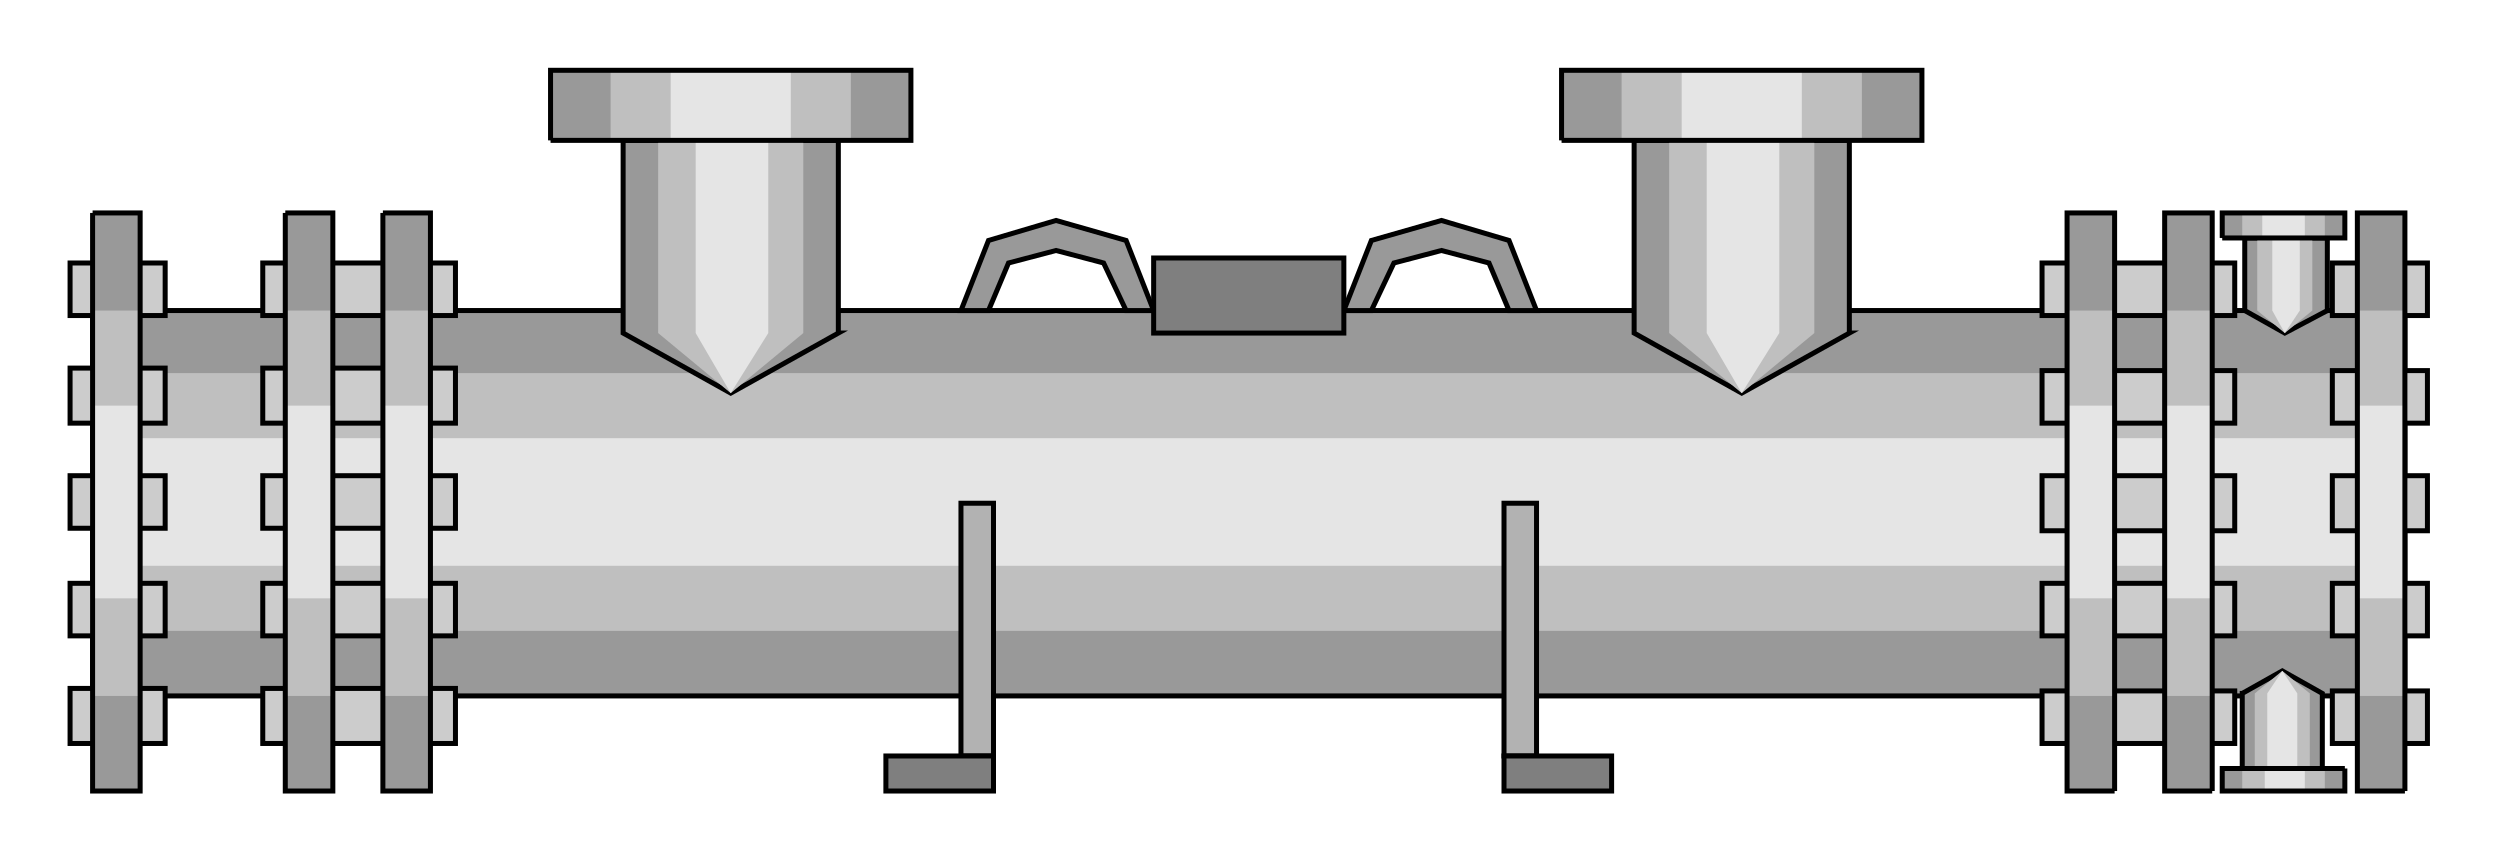  

<svg xmlns:agg="http://www.example.com" xmlns="http://www.w3.org/2000/svg" width="1.608in" height="0.554in" viewBox="0 0 999 344">

<path style="fill:#999" d="M37,124 l924,0 0,154 -924,0 0,-154z" />
<path style="fill:#bfbfbf" d="M37,149 l924,0 0,103 -924,0 0,-103z" />
<path style="fill:#e5e5e5" d="M37,175 l924,0 0,51 -924,0 0,-51z" />
<path style="fill:none;stroke:#000;stroke-width:2" d="M37,124 l924,0 0,154 -924,0 0,-154" />
<path style="fill:#999;stroke:#000;stroke-width:2" d="M537,124 l11,-28 28,-8 27,8 11,28 -11,0 -8,-19 -19,-5 -19,5 -9,19 -11,0z" />
<path style="fill:#999;stroke:#000;stroke-width:2" d="M384,124 l11,-28 27,-8 28,8 11,28 -11,0 -9,-19 -19,-5 -19,5 -8,19 -11,0z" />
<path style="fill:#b2b2b2;stroke:#000;stroke-width:2" d="M601,201 l13,0 0,101 -13,0 0,-101z" />
<path style="fill:#b2b2b2;stroke:#000;stroke-width:2" d="M384,201 l13,0 0,101 -13,0 0,-101z" />
<path style="fill:#7f7f7f;stroke:#000;stroke-width:2" d="M354,316 l0,-14 43,0 0,14 -43,0z" />
<path style="fill:#7f7f7f;stroke:#000;stroke-width:2" d="M601,316 l0,-14 43,0 0,14 -43,0z" />
<path style="fill:#7f7f7f;stroke:#000;stroke-width:2" d="M461,103 l76,0 0,30 -76,0 0,-30z" />
<path style="fill:#ccc;stroke:#000;stroke-width:2" d="M28,105 l38,0 0,21 -38,0 0,-21z" />
<path style="fill:#ccc;stroke:#000;stroke-width:2" d="M28,147 l38,0 0,22 -38,0 0,-22z" />
<path style="fill:#ccc;stroke:#000;stroke-width:2" d="M28,190 l38,0 0,21 -38,0 0,-21z" />
<path style="fill:#ccc;stroke:#000;stroke-width:2" d="M28,233 l38,0 0,21 -38,0 0,-21z" />
<path style="fill:#ccc;stroke:#000;stroke-width:2" d="M28,275 l38,0 0,22 -38,0 0,-22z" />
<path style="fill:#ccc;stroke:#000;stroke-width:2" d="M105,105 l77,0 0,21 -77,0 0,-21z" />
<path style="fill:#ccc;stroke:#000;stroke-width:2" d="M105,147 l77,0 0,22 -77,0 0,-22z" />
<path style="fill:#ccc;stroke:#000;stroke-width:2" d="M105,190 l77,0 0,21 -77,0 0,-21z" />
<path style="fill:#ccc;stroke:#000;stroke-width:2" d="M105,233 l77,0 0,21 -77,0 0,-21z" />
<path style="fill:#ccc;stroke:#000;stroke-width:2" d="M105,275 l77,0 0,22 -77,0 0,-22z" />
<path style="fill:#999" d="M114,85 l19,0 0,231 -19,0 0,-231z" />
<path style="fill:#bfbfbf" d="M114,124 l19,0 0,154 -19,0 0,-154z" />
<path style="fill:#e5e5e5" d="M114,162 l19,0 0,77 -19,0 0,-77z" />
<path style="fill:none;stroke:#000;stroke-width:2" d="M114,85 l19,0 0,231 -19,0 0,-231" />
<path style="fill:#999" d="M37,85 l19,0 0,231 -19,0 0,-231z" />
<path style="fill:#bfbfbf" d="M37,124 l19,0 0,154 -19,0 0,-154z" />
<path style="fill:#e5e5e5" d="M37,162 l19,0 0,77 -19,0 0,-77z" />
<path style="fill:none;stroke:#000;stroke-width:2" d="M37,85 l19,0 0,231 -19,0 0,-231" />
<path style="fill:#999" d="M153,85 l19,0 0,231 -19,0 0,-231z" />
<path style="fill:#bfbfbf" d="M153,124 l19,0 0,154 -19,0 0,-154z" />
<path style="fill:#e5e5e5" d="M153,162 l19,0 0,77 -19,0 0,-77z" />
<path style="fill:none;stroke:#000;stroke-width:2" d="M153,85 l19,0 0,231 -19,0 0,-231" />
<path style="fill:#ccc;stroke:#000;stroke-width:2" d="M970,297 l-38,0 0,-21 38,0 0,21z" />
<path style="fill:#ccc;stroke:#000;stroke-width:2" d="M970,254 l-38,0 0,-21 38,0 0,21z" />
<path style="fill:#ccc;stroke:#000;stroke-width:2" d="M970,212 l-38,0 0,-22 38,0 0,22z" />
<path style="fill:#ccc;stroke:#000;stroke-width:2" d="M970,169 l-38,0 0,-21 38,0 0,21z" />
<path style="fill:#ccc;stroke:#000;stroke-width:2" d="M970,126 l-38,0 0,-21 38,0 0,21z" />
<path style="fill:#ccc;stroke:#000;stroke-width:2" d="M893,297 l-77,0 0,-21 77,0 0,21z" />
<path style="fill:#ccc;stroke:#000;stroke-width:2" d="M893,254 l-77,0 0,-21 77,0 0,21z" />
<path style="fill:#ccc;stroke:#000;stroke-width:2" d="M893,212 l-77,0 0,-22 77,0 0,22z" />
<path style="fill:#ccc;stroke:#000;stroke-width:2" d="M893,169 l-77,0 0,-21 77,0 0,21z" />
<path style="fill:#ccc;stroke:#000;stroke-width:2" d="M893,126 l-77,0 0,-21 77,0 0,21z" />
<path style="fill:#999" d="M884,316 l-19,0 0,-231 19,0 0,231z" />
<path style="fill:#bfbfbf" d="M884,278 l-19,0 0,-154 19,0 0,154z" />
<path style="fill:#e5e5e5" d="M884,239 l-19,0 0,-77 19,0 0,77z" />
<path style="fill:none;stroke:#000;stroke-width:2" d="M884,316 l-19,0 0,-231 19,0 0,231" />
<path style="fill:#999" d="M961,316 l-19,0 0,-231 19,0 0,231z" />
<path style="fill:#bfbfbf" d="M961,278 l-19,0 0,-154 19,0 0,154z" />
<path style="fill:#e5e5e5" d="M961,239 l-19,0 0,-77 19,0 0,77z" />
<path style="fill:none;stroke:#000;stroke-width:2" d="M961,316 l-19,0 0,-231 19,0 0,231" />
<path style="fill:#999" d="M845,316 l-19,0 0,-231 19,0 0,231z" />
<path style="fill:#bfbfbf" d="M845,278 l-19,0 0,-154 19,0 0,154z" />
<path style="fill:#e5e5e5" d="M845,239 l-19,0 0,-77 19,0 0,77z" />
<path style="fill:none;stroke:#000;stroke-width:2" d="M845,316 l-19,0 0,-231 19,0 0,231" />
<path style="fill:#999;stroke:#000;stroke-width:2" d="M739,133 l0,-77 -86,0 0,77 43,24 43,-24z" />
<path style="fill:#bfbfbf" d="M725,133 l0,-77 -58,0 0,77 29,24 29,-24z" />
<path style="fill:#e5e5e5" d="M711,133 l0,-77 -29,0 0,77 14,24 15,-24z" />
<path style="fill:#999" d="M624,56 l0,-28 144,0 0,28 -144,0z" />
<path style="fill:#bfbfbf" d="M648,56 l0,-28 96,0 0,28 -96,0z" />
<path style="fill:#e5e5e5" d="M672,56 l0,-28 48,0 0,28 -48,0z" />
<path style="fill:none;stroke:#000;stroke-width:2" d="M624,56 l0,-28 144,0 0,28 -144,0" />
<path style="fill:#999;stroke:#000;stroke-width:2" d="M335,133 l0,-77 -86,0 0,77 43,24 43,-24z" />
<path style="fill:#bfbfbf" d="M321,133 l0,-77 -58,0 0,77 29,24 29,-24z" />
<path style="fill:#e5e5e5" d="M307,133 l0,-77 -29,0 0,77 14,24 15,-24z" />
<path style="fill:#999" d="M220,56 l0,-28 144,0 0,28 -144,0z" />
<path style="fill:#bfbfbf" d="M244,56 l0,-28 96,0 0,28 -96,0z" />
<path style="fill:#e5e5e5" d="M268,56 l0,-28 48,0 0,28 -48,0z" />
<path style="fill:none;stroke:#000;stroke-width:2" d="M220,56 l0,-28 144,0 0,28 -144,0" />
<path style="fill:#999;stroke:#000;stroke-width:2" d="M930,124 l0,-29 -33,0 0,29 16,9 17,-9z" />
<path style="fill:#bfbfbf" d="M924,124 l0,-29 -22,0 0,29 11,9 11,-9z" />
<path style="fill:#e5e5e5" d="M919,124 l0,-29 -11,0 0,29 5,9 6,-9z" />
<path style="fill:#999" d="M888,95 l0,-10 49,0 0,10 -49,0z" />
<path style="fill:#bfbfbf" d="M896,95 l0,-10 33,0 0,10 -33,0z" />
<path style="fill:#e5e5e5" d="M904,95 l0,-10 17,0 0,10 -17,0z" />
<path style="fill:none;stroke:#000;stroke-width:2" d="M888,95 l0,-10 49,0 0,10 -49,0" />
<path style="fill:#999;stroke:#000;stroke-width:2" d="M896,277 l0,30 32,0 0,-30 -16,-9 -16,9z" />
<path style="fill:#bfbfbf" d="M901,277 l0,30 22,0 0,-30 -11,-9 -11,9z" />
<path style="fill:#e5e5e5" d="M906,277 l0,30 12,0 0,-30 -6,-9 -6,9z" />
<path style="fill:#999" d="M937,307 l0,9 -49,0 0,-9 49,0z" />
<path style="fill:#bfbfbf" d="M929,307 l0,9 -33,0 0,-9 33,0z" />
<path style="fill:#e5e5e5" d="M921,307 l0,9 -16,0 0,-9 16,0z" />
<path style="fill:none;stroke:#000;stroke-width:2" d="M937,307 l0,9 -49,0 0,-9 49,0" />

</svg>
